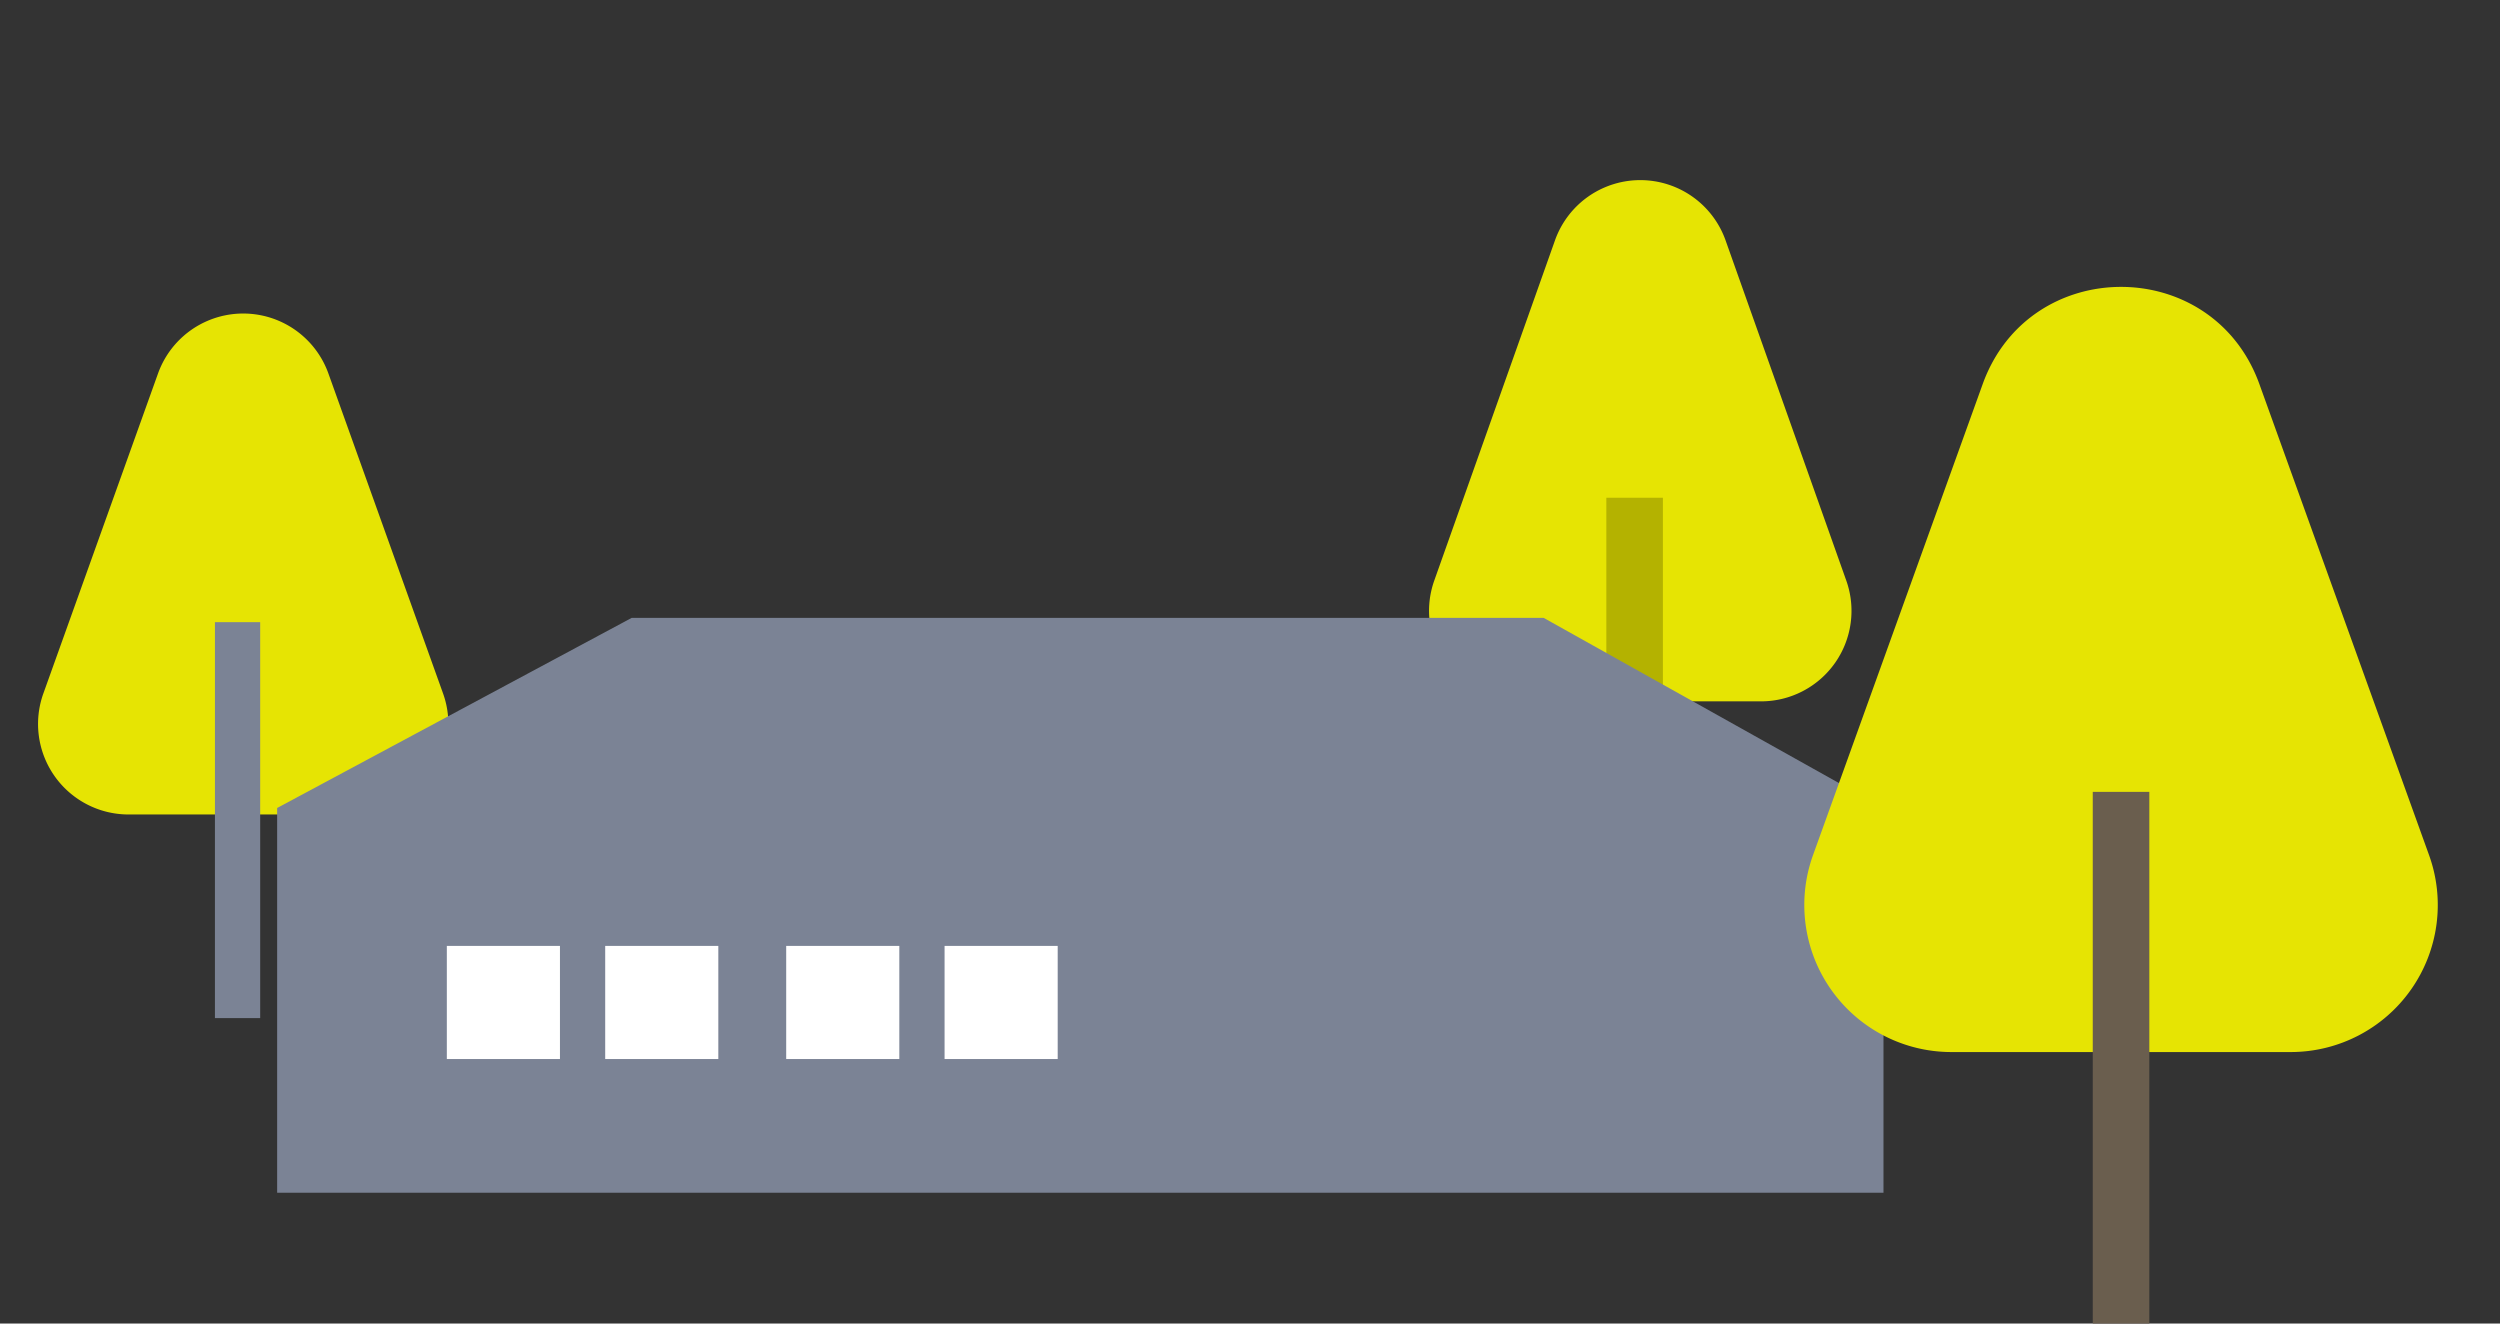 <svg xmlns="http://www.w3.org/2000/svg" width="221" height="117" viewBox="0 0 221 117"><rect x="0" y="0" width="221" height="117" fill="#333333" stroke="none"/><defs><style>.a{fill:#e6e403;}.b{fill:#7b8395;}.c{fill:#b4b200;}.d{fill:#fff;}.e{fill:#6a5e4e;}</style></defs><g transform="translate(8 -1347)"><g transform="translate(-24 127.834)"><path class="a" d="M13.969,21.017a8,8,0,0,1,15.062,0L39.166,49.3A8,8,0,0,1,31.635,60H11.365A8,8,0,0,1,3.834,49.3Z" transform="translate(16 1231.166)"/><rect class="b" width="4" height="35" transform="translate(35 1274.166)"/></g><g transform="translate(99.056 115.72)"><path class="a" d="M14.461,21.247a8,8,0,0,1,15.079,0L40.212,51.325A8,8,0,0,1,32.673,62H11.327A8,8,0,0,1,3.788,51.325Z" transform="translate(15.944 1231.28)"/><rect class="c" width="5" height="36" transform="translate(34.944 1275.28)"/></g><g transform="translate(-687.5 -316.382)"><path class="b" d="M0,16.807,31.344,0h80.612L142,16.807V50.821H0Z" transform="translate(704 1718)"/><rect class="d" width="10" height="10" transform="translate(719 1747)"/><rect class="d" width="10" height="10" transform="translate(733 1747)"/><rect class="d" width="10" height="10" transform="translate(749 1747)"/><rect class="d" width="10" height="10" transform="translate(763 1747)"/></g><g transform="translate(137 136.354)"><path class="a" d="M21.269,33.954c4.128-11.459,20.334-11.459,24.461,0l15,41.64A13,13,0,0,1,48.5,93h-30A13,13,0,0,1,6.27,75.594Z" transform="translate(9 1210.647)"/><rect class="e" width="5" height="47" transform="translate(40 1280.647)"/></g></g></svg>